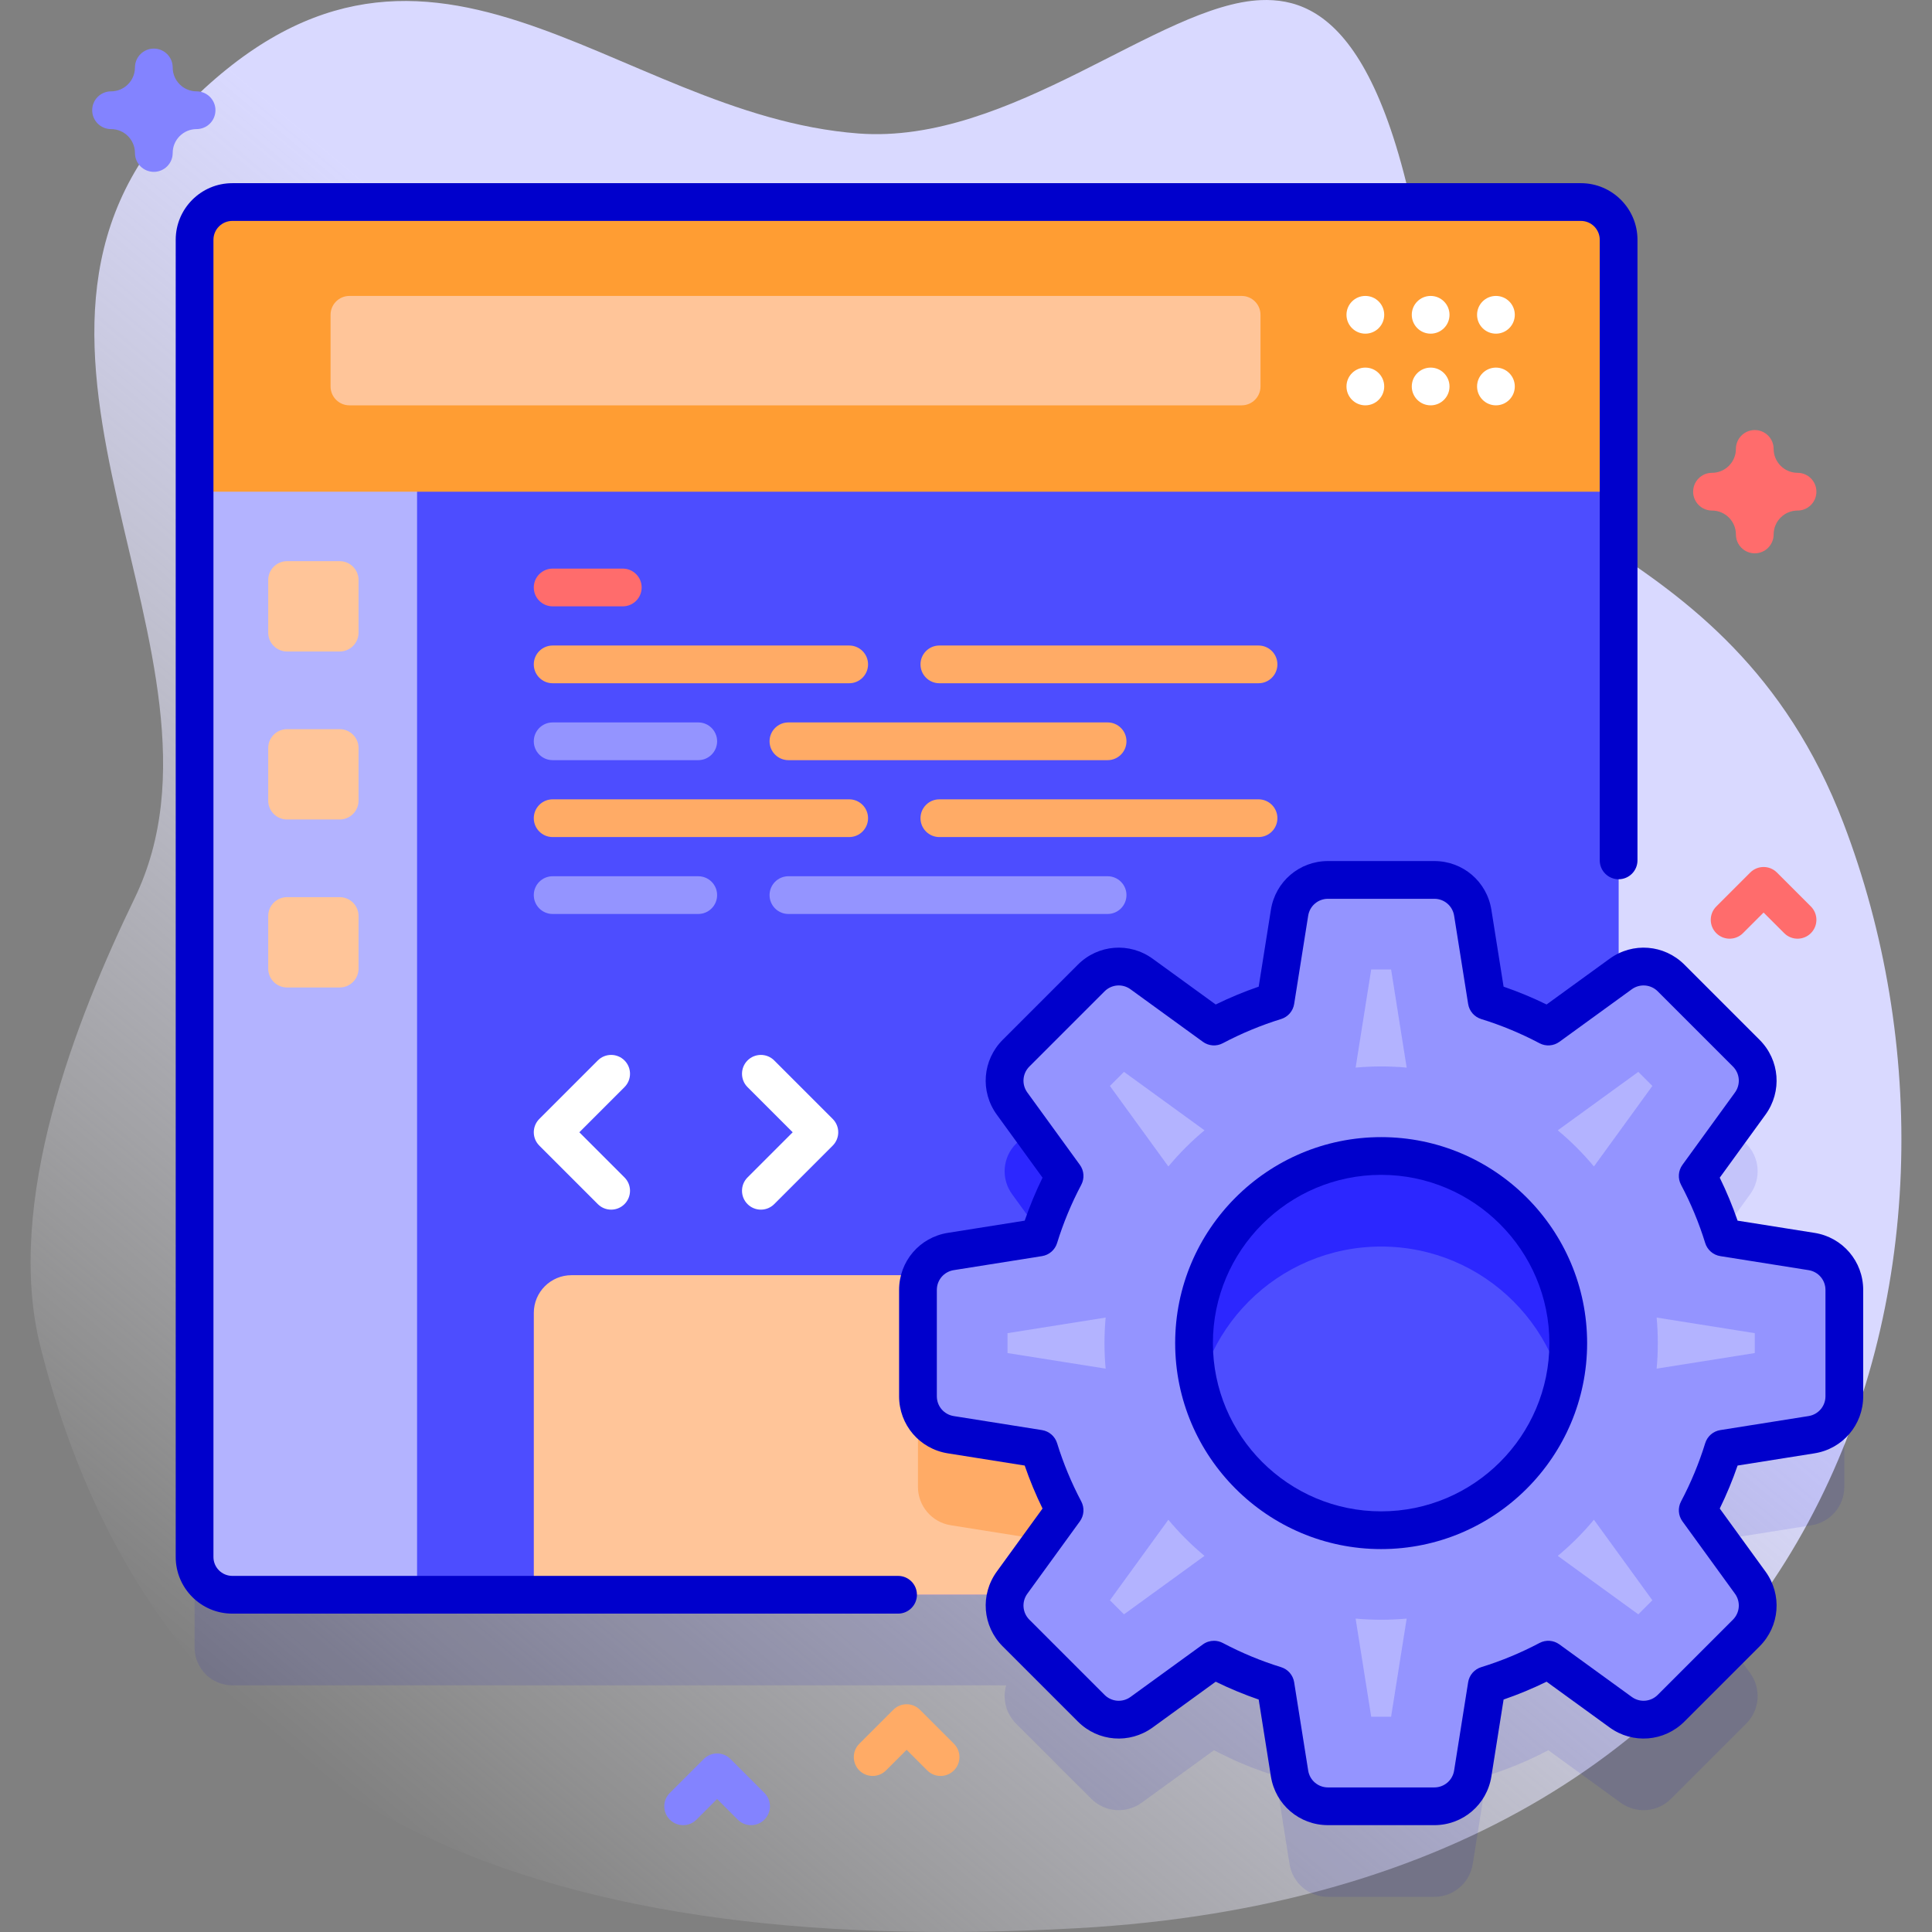 <svg id="Capa_1" enable-background="new 0 0 512 512" height="512" viewBox="0 0 512 512" width="512" xmlns="http://www.w3.org/2000/svg" xmlns:xlink="http://www.w3.org/1999/xlink"><rect x="0" y="0" width="512" height="512" fill="#808080" stroke="none"/><linearGradient id="SVGID_1_" gradientUnits="userSpaceOnUse" x1="65.483" x2="405.135" y1="455.411" y2="50.629"><stop offset="0" stop-color="#fff" stop-opacity="0"/><stop offset=".253" stop-color="#eef" stop-opacity=".403"/><stop offset=".629" stop-color="#d9d9ff"/></linearGradient><g><g><path d="m488.514 218.085c-30.706-80.231-103.012-76.269-107.727-120.509-9.232-86.615-29.828-98.222-46.599-97.549-26.827 1.077-66.332 38.387-106.664 35.35-65.639-4.943-115.02-72.434-179.333-6.116-59.691 61.551 18.418 144.839-12.512 208.782-15.442 31.922-34.689 80.576-24.923 119.022 31.041 122.202 128.891 162.044 274.811 153.924 201.861-11.234 246.896-178.069 202.947-292.904z" fill="url(#SVGID_1_)"/></g><g><g><path d="m480.066 355.661-23.393-3.717c-1.753-5.683-4.029-11.136-6.766-16.308l13.921-19.179c2.98-4.106 2.533-9.769-1.054-13.356l-19.92-19.921c-3.587-3.587-9.251-4.034-13.356-1.054l-.542.393v-194.97c0-5.52-4.48-10-10-10h-357.381c-5.53 0-10 4.48-10 10v349.08c0 5.53 4.47 10 10 10h205.068c-1.01 3.52-.099 7.427 2.618 10.144l19.92 19.921c3.587 3.587 9.251 4.034 13.356 1.054l19.179-13.92c5.172 2.737 10.625 5.013 16.308 6.766l3.716 23.393c.796 5.011 5.116 8.699 10.19 8.699h28.172c5.073 0 9.394-3.688 10.19-8.699l3.717-23.395c5.683-1.753 11.135-4.029 16.307-6.765l19.18 13.921c4.106 2.98 9.769 2.533 13.356-1.054l19.92-19.921c3.587-3.587 4.035-9.25 1.054-13.356l-13.92-19.178c2.737-5.172 5.013-10.625 6.766-16.309l23.392-3.716c5.01-.796 8.699-5.117 8.699-10.19v-28.172c.002-5.075-3.686-9.396-8.697-10.191z" fill="#00c" opacity=".1"/><g><g><g><g><g><g><path d="m428.955 63.549v349.08c0 5.53-4.48 10-10 10h-357.38c-5.53 0-10-4.47-10-10v-349.08c0-5.52 4.47-10 10-10h357.38c5.52 0 10 4.479 10 10z" fill="#4d4dff"/><path d="m410.315 296.049c-5.17-2.74-10.62-5.02-16.3-6.77l-3.72-23.39c-.8-5.01-5.12-8.7-10.19-8.7h-28.17c-5.08 0-9.4 3.69-10.19 8.7l-3.72 23.39c-5.68 1.75-11.14 4.03-16.31 6.77l-19.18-13.92c-4.1-2.98-9.77-2.54-13.35 1.05l-19.92 19.92c-3.59 3.59-4.04 9.25-1.06 13.36l13.92 19.18c-2.73 5.17-5.01 10.62-6.76 16.31l-23.4 3.71c-5.01.8-8.7 5.12-8.7 10.19v28.17c0 5.08 3.69 9.4 8.7 10.19l23.4 3.72c1.57 5.09 3.57 10.01 5.93 14.7h59.5c-14.58-8.63-24.36-24.52-24.36-42.69 0-27.39 22.2-49.59 49.58-49.59 27.39 0 49.59 22.2 49.59 49.59 0 18.17-9.78 34.06-24.36 42.69h27.71c5.52 0 10-4.47 10-10v-130.11z" fill="#2c27ff"/><path d="m295.205 347.938v74.69h-153.74v-74.69c0-5.53 4.47-10 10-10h133.74c5.52 0 10 4.471 10 10z" fill="#ffc599"/><path d="m285.205 337.938h-4.25c-2.22 4.48-4.1 9.16-5.59 14.01l-23.4 3.71c-5.01.8-8.7 5.12-8.7 10.19v28.17c0 5.08 3.69 9.4 8.7 10.19l23.4 3.72c1.57 5.09 3.57 10.01 5.93 14.7h13.91v-74.69c0-5.529-4.48-10-10-10z" fill="#ffab66"/><path d="m110.528 53.545h-48.958c-5.53 0-10 4.48-10 10v349.08c0 5.53 4.47 10 10 10h48.958z" fill="#b3b3ff"/><g fill="#ffc599"><path d="m90.019 172.657h-13.94c-2.761 0-5-2.239-5-5v-13.94c0-2.761 2.239-5 5-5h13.94c2.761 0 5 2.239 5 5v13.94c0 2.762-2.239 5-5 5z"/><path d="m90.019 217.175h-13.94c-2.761 0-5-2.239-5-5v-13.94c0-2.761 2.239-5 5-5h13.94c2.761 0 5 2.239 5 5v13.94c0 2.761-2.239 5-5 5z"/><path d="m90.019 261.693h-13.94c-2.761 0-5-2.239-5-5v-13.94c0-2.761 2.239-5 5-5h13.94c2.761 0 5 2.239 5 5v13.94c0 2.761-2.239 5-5 5z"/></g><g><path d="m428.948 130.301v-66.757c0-5.523-4.477-10-10-10h-357.382c-5.523 0-10 4.477-10 10v66.757z" fill="#ff9d33"/><path d="m329.047 107.419h-236.443c-2.761 0-5-2.239-5-5v-18.993c0-2.761 2.239-5 5-5h236.442c2.761 0 5 2.239 5 5v18.993c.001 2.761-2.238 5-4.999 5z" fill="#ffc599"/></g></g><g><g><g><circle cx="361.832" cy="83.426" fill="#fff" r="5"/></g><g><circle cx="361.832" cy="102.419" fill="#fff" r="5"/></g></g><g><g><circle cx="379.135" cy="83.426" fill="#fff" r="5"/></g><g><circle cx="379.135" cy="102.419" fill="#fff" r="5"/></g></g><g><g><circle cx="396.438" cy="83.426" fill="#fff" r="5"/></g><g><circle cx="396.438" cy="102.419" fill="#fff" r="5"/></g></g></g></g></g></g></g></g><path d="m480.066 331.66-23.393-3.716c-1.753-5.683-4.029-11.136-6.766-16.308l13.921-19.179c2.98-4.106 2.533-9.769-1.054-13.356l-19.921-19.921c-3.587-3.587-9.251-4.034-13.356-1.054l-19.179 13.92c-5.172-2.737-10.625-5.013-16.308-6.766l-3.716-23.393c-.796-5.011-5.117-8.699-10.19-8.699h-28.172c-5.073 0-9.394 3.688-10.19 8.699l-3.716 23.392c-5.684 1.753-11.137 4.029-16.309 6.766l-19.178-13.92c-4.106-2.98-9.769-2.533-13.356 1.054l-19.921 19.921c-3.587 3.587-4.035 9.251-1.054 13.356l13.921 19.179c-2.736 5.172-5.012 10.624-6.765 16.307l-23.394 3.717c-5.011.796-8.699 5.117-8.699 10.19v28.172c0 5.073 3.688 9.394 8.699 10.19l23.393 3.716c1.753 5.683 4.029 11.136 6.766 16.308l-13.92 19.179c-2.98 4.106-2.533 9.769 1.054 13.356l19.921 19.921c3.587 3.587 9.251 4.034 13.356 1.054l19.179-13.92c5.172 2.737 10.625 5.013 16.308 6.766l3.716 23.393c.796 5.011 5.117 8.699 10.19 8.699h28.172c5.073 0 9.394-3.688 10.19-8.699l3.717-23.395c5.683-1.753 11.135-4.029 16.307-6.765l19.18 13.921c4.106 2.98 9.769 2.533 13.356-1.054l19.921-19.921c3.587-3.587 4.034-9.251 1.054-13.356l-13.92-19.178c2.737-5.172 5.014-10.625 6.766-16.309l23.392-3.716c5.011-.796 8.699-5.117 8.699-10.19v-28.171c-.002-5.073-3.69-9.394-8.701-10.19zm-64.461 24.282c0 27.38-22.201 49.581-49.594 49.581-27.38 0-49.581-22.201-49.581-49.581 0-27.392 22.201-49.594 49.581-49.594 27.393 0 49.594 22.202 49.594 49.594z" fill="#9494ff"/><path d="m363.382 454.953-4.132-26.009c2.228.205 4.483.309 6.762.309 2.283 0 4.543-.105 6.773-.31l-4.132 26.01zm49.445-42.628c3.478-2.892 6.687-6.101 9.579-9.578l15.49 21.341-3.727 3.727zm-118.689 11.763 15.489-21.34c2.892 3.477 6.101 6.686 9.578 9.578l-21.34 15.489zm-27.138-65.516v-5.271l26.009-4.132c-.205 2.23-.31 4.49-.31 6.773 0 2.28.105 4.535.309 6.762zm172.027 4.131c.205-2.227.309-4.482.309-6.761 0-2.283-.105-4.542-.31-6.773l26.009 4.132v5.271zm-16.622-53.576c-2.892-3.478-6.101-6.686-9.579-9.579l21.343-15.491 3.727 3.727zm-128.267-21.342 3.728-3.728 21.341 15.49c-3.477 2.892-6.686 6.102-9.578 9.58zm78.647-4.857c-2.23-.206-4.49-.31-6.773-.31-2.28 0-4.534.104-6.761.309l4.132-26.008h5.271z" fill="#b3b3ff"/><g fill="#00c"><path d="m237.997 417.627h-176.431c-2.757 0-5-2.243-5-5v-349.083c0-2.757 2.243-5 5-5h357.382c2.757 0 5 2.243 5 5v164.466c0 2.762 2.238 5 5 5s5-2.238 5-5v-164.466c0-8.271-6.729-15-15-15h-357.382c-8.271 0-15 6.729-15 15v349.083c0 8.271 6.729 15 15 15h176.431c2.762 0 5-2.238 5-5s-2.238-5-5-5z"/><path d="m480.851 326.722-20.373-3.235c-1.334-3.88-2.916-7.692-4.726-11.391l12.123-16.702c4.45-6.132 3.791-14.471-1.566-19.828l-19.92-19.92c-5.357-5.358-13.698-6.017-19.828-1.566l-16.703 12.123c-3.699-1.811-7.512-3.393-11.39-4.727l-3.236-20.372c-1.189-7.483-7.551-12.915-15.128-12.915h-28.172c-7.577 0-13.939 5.432-15.129 12.915l-3.235 20.371c-3.879 1.334-7.691 2.916-11.392 4.727l-16.7-12.121c-6.132-4.452-14.472-3.795-19.829 1.565l-19.92 19.92c-5.358 5.358-6.017 13.697-1.566 19.828l12.124 16.703c-1.812 3.7-3.394 7.513-4.727 11.39l-20.373 3.235c-7.483 1.189-12.915 7.552-12.915 15.129v28.172c0 7.577 5.432 13.938 12.915 15.128l20.372 3.236c1.333 3.877 2.915 7.689 4.727 11.391l-12.122 16.701c-4.451 6.132-3.793 14.471 1.565 19.829l19.92 19.92c5.357 5.358 13.695 6.016 19.829 1.566l16.701-12.123c3.699 1.811 7.512 3.393 11.391 4.727l3.235 20.372c1.189 7.483 7.552 12.915 15.129 12.915h28.172c7.577 0 13.938-5.432 15.128-12.915l3.236-20.374c3.878-1.334 7.69-2.915 11.39-4.726l16.703 12.124c6.131 4.451 14.471 3.79 19.828-1.566l19.92-19.92c5.357-5.357 6.017-13.696 1.566-19.828l-12.122-16.702c1.811-3.699 3.393-7.512 4.727-11.391l20.371-3.236c7.483-1.189 12.915-7.551 12.915-15.128v-28.172c0-7.578-5.432-13.94-12.915-15.129zm2.915 43.3c0 2.63-1.886 4.839-4.483 5.251l-23.392 3.717c-1.883.3-3.432 1.644-3.994 3.465-1.636 5.306-3.792 10.501-6.407 15.443-.893 1.686-.748 3.732.372 5.275l13.92 19.179c1.545 2.129 1.316 5.024-.543 6.885l-19.92 19.92c-1.859 1.859-4.755 2.089-6.885.543l-19.18-13.921c-1.542-1.12-3.589-1.266-5.274-.373-4.942 2.615-10.138 4.771-15.443 6.406-1.821.562-3.165 2.111-3.465 3.994l-3.717 23.395c-.412 2.598-2.621 4.483-5.251 4.483h-28.172c-2.631 0-4.84-1.886-5.252-4.483l-3.716-23.393c-.3-1.883-1.644-3.432-3.465-3.994-5.306-1.636-10.501-3.792-15.443-6.407-.734-.39-1.538-.581-2.338-.581-1.036 0-2.067.321-2.938.953l-19.178 13.921c-2.13 1.547-5.024 1.316-6.885-.543l-19.92-19.92c-1.86-1.86-2.089-4.756-.543-6.885l13.92-19.179c1.12-1.543 1.265-3.589.373-5.274-2.617-4.946-4.772-10.143-6.407-15.444-.562-1.821-2.111-3.165-3.994-3.465l-23.393-3.717c-2.598-.412-4.483-2.621-4.483-5.251v-28.172c0-2.631 1.886-4.84 4.483-5.252l23.394-3.716c1.883-.3 3.432-1.644 3.994-3.465 1.635-5.303 3.791-10.498 6.407-15.443.892-1.686.747-3.731-.373-5.274l-13.922-19.181c-1.545-2.128-1.316-5.023.544-6.884l19.92-19.92c1.86-1.859 4.756-2.09 6.884-.543l19.178 13.92c1.544 1.119 3.589 1.267 5.276.372 4.943-2.615 10.14-4.771 15.444-6.407 1.821-.562 3.165-2.111 3.465-3.994l3.716-23.392c.412-2.598 2.621-4.483 5.252-4.483h28.172c2.63 0 4.839 1.886 5.251 4.483l3.717 23.393c.3 1.883 1.644 3.432 3.465 3.994 5.304 1.636 10.499 3.791 15.442 6.407 1.686.894 3.733.748 5.275-.372l19.181-13.922c2.129-1.544 5.023-1.314 6.884.544l19.92 19.92c1.859 1.86 2.088 4.756.543 6.884l-13.921 19.179c-1.12 1.544-1.265 3.591-.372 5.276 2.614 4.939 4.77 10.135 6.406 15.443.562 1.821 2.111 3.165 3.994 3.465l23.394 3.716c2.598.412 4.483 2.621 4.483 5.252z"/><path d="m366.012 301.349c-30.096 0-54.581 24.49-54.581 54.593 0 30.097 24.485 54.582 54.581 54.582 30.104 0 54.594-24.485 54.594-54.582-.001-30.103-24.491-54.593-54.594-54.593zm0 99.174c-24.582 0-44.581-19.999-44.581-44.582 0-24.589 19.999-44.593 44.581-44.593 24.589 0 44.594 20.004 44.594 44.593-.001 24.583-20.005 44.582-44.594 44.582z"/></g><g><g><g><g><g><path d="m165.043 160.687h-18.583c-2.761 0-5-2.239-5-5s2.239-5 5-5h18.583c2.761 0 5 2.239 5 5s-2.239 5-5 5z" fill="#ff6c6c"/></g><g><g><path d="m225.043 181.068h-78.583c-2.761 0-5-2.239-5-5s2.239-5 5-5h78.583c2.761 0 5 2.239 5 5s-2.239 5-5 5z" fill="#ffab66"/></g><g><path d="m185.043 201.45h-38.583c-2.761 0-5-2.239-5-5s2.239-5 5-5h38.583c2.761 0 5 2.239 5 5s-2.239 5-5 5z" fill="#9494ff"/></g></g></g></g><g><g><g><g><path d="m333.525 181.068h-84.583c-2.761 0-5-2.239-5-5s2.239-5 5-5h84.583c2.761 0 5 2.239 5 5s-2.238 5-5 5z" fill="#ffab66"/></g><g><path d="m293.525 201.45h-84.583c-2.761 0-5-2.239-5-5s2.239-5 5-5h84.583c2.761 0 5 2.239 5 5s-2.238 5-5 5z" fill="#ffab66"/></g></g></g></g><g><g><g><g><path d="m225.043 221.831h-78.583c-2.761 0-5-2.239-5-5s2.239-5 5-5h78.583c2.761 0 5 2.239 5 5s-2.239 5-5 5z" fill="#ffab66"/></g><g><path d="m185.043 242.213h-38.583c-2.761 0-5-2.239-5-5s2.239-5 5-5h38.583c2.761 0 5 2.239 5 5s-2.239 5-5 5z" fill="#9494ff"/></g></g></g></g><g><g><g><g><path d="m333.525 221.831h-84.583c-2.761 0-5-2.239-5-5s2.239-5 5-5h84.583c2.761 0 5 2.239 5 5s-2.238 5-5 5z" fill="#ffab66"/></g><g><path d="m293.525 242.213h-84.583c-2.761 0-5-2.239-5-5s2.239-5 5-5h84.583c2.761 0 5 2.239 5 5s-2.238 5-5 5z" fill="#9494ff"/></g></g></g></g></g><g><g><path d="m161.962 320.568c-1.279 0-2.56-.488-3.535-1.465l-15.502-15.502c-1.953-1.952-1.953-5.118 0-7.07l15.502-15.502c1.951-1.953 5.119-1.953 7.07 0 1.953 1.952 1.953 5.118 0 7.07l-11.966 11.967 11.966 11.967c1.953 1.952 1.953 5.118 0 7.07-.975.977-2.256 1.465-3.535 1.465z" fill="#fff"/></g><g><path d="m201.64 320.568c-1.279 0-2.56-.488-3.535-1.465-1.953-1.952-1.953-5.118 0-7.07l11.966-11.967-11.966-11.966c-1.953-1.952-1.953-5.118 0-7.07 1.951-1.953 5.119-1.953 7.07 0l15.502 15.502c1.953 1.952 1.953 5.118 0 7.07l-15.502 15.502c-.976.976-2.256 1.464-3.535 1.464z" fill="#fff"/></g></g></g></g><g><path d="m40.765 45.544c-2.762 0-5-2.238-5-5 0-3.492-2.842-6.333-6.334-6.333-2.762 0-5-2.238-5-5s2.238-5 5-5c3.492 0 6.334-2.842 6.334-6.334 0-2.762 2.238-5 5-5s5 2.238 5 5c0 3.492 2.841 6.334 6.333 6.334 2.762 0 5 2.238 5 5s-2.238 5-5 5c-3.492 0-6.333 2.841-6.333 6.333 0 2.762-2.239 5-5 5z" fill="#8383ff"/></g><g><path d="m465.034 146.635c-2.762 0-5-2.238-5-5 0-3.492-2.841-6.334-6.333-6.334-2.762 0-5-2.238-5-5s2.238-5 5-5c3.492 0 6.333-2.841 6.333-6.333 0-2.762 2.238-5 5-5s5 2.238 5 5c0 3.492 2.842 6.333 6.334 6.333 2.762 0 5 2.238 5 5s-2.238 5-5 5c-3.492 0-6.334 2.842-6.334 6.334 0 2.761-2.238 5-5 5z" fill="#ff6c6c"/></g><g><path d="m249.265 470.646c-1.279 0-2.56-.488-3.535-1.465l-5.465-5.464-5.465 5.464c-1.951 1.953-5.119 1.953-7.07 0-1.953-1.952-1.953-5.118 0-7.07l9-9c1.951-1.953 5.119-1.953 7.07 0l9 9c1.953 1.952 1.953 5.118 0 7.07-.976.977-2.256 1.465-3.535 1.465z" fill="#ffab66"/></g><g><path d="m476.368 248.763c-1.279 0-2.56-.488-3.535-1.465l-5.465-5.464-5.465 5.464c-1.951 1.953-5.119 1.953-7.07 0-1.953-1.952-1.953-5.118 0-7.07l9-9c1.951-1.953 5.119-1.953 7.07 0l9 9c1.953 1.952 1.953 5.118 0 7.07-.975.976-2.256 1.465-3.535 1.465z" fill="#ff6c6c"/></g><g><path d="m199.043 483.685c-1.279 0-2.56-.488-3.535-1.465l-5.465-5.464-5.465 5.464c-1.951 1.953-5.119 1.953-7.07 0-1.953-1.952-1.953-5.118 0-7.07l9-9c1.951-1.953 5.119-1.953 7.07 0l9 9c1.953 1.952 1.953 5.118 0 7.07-.975.976-2.256 1.465-3.535 1.465z" fill="#8383ff"/></g></g></g></svg>